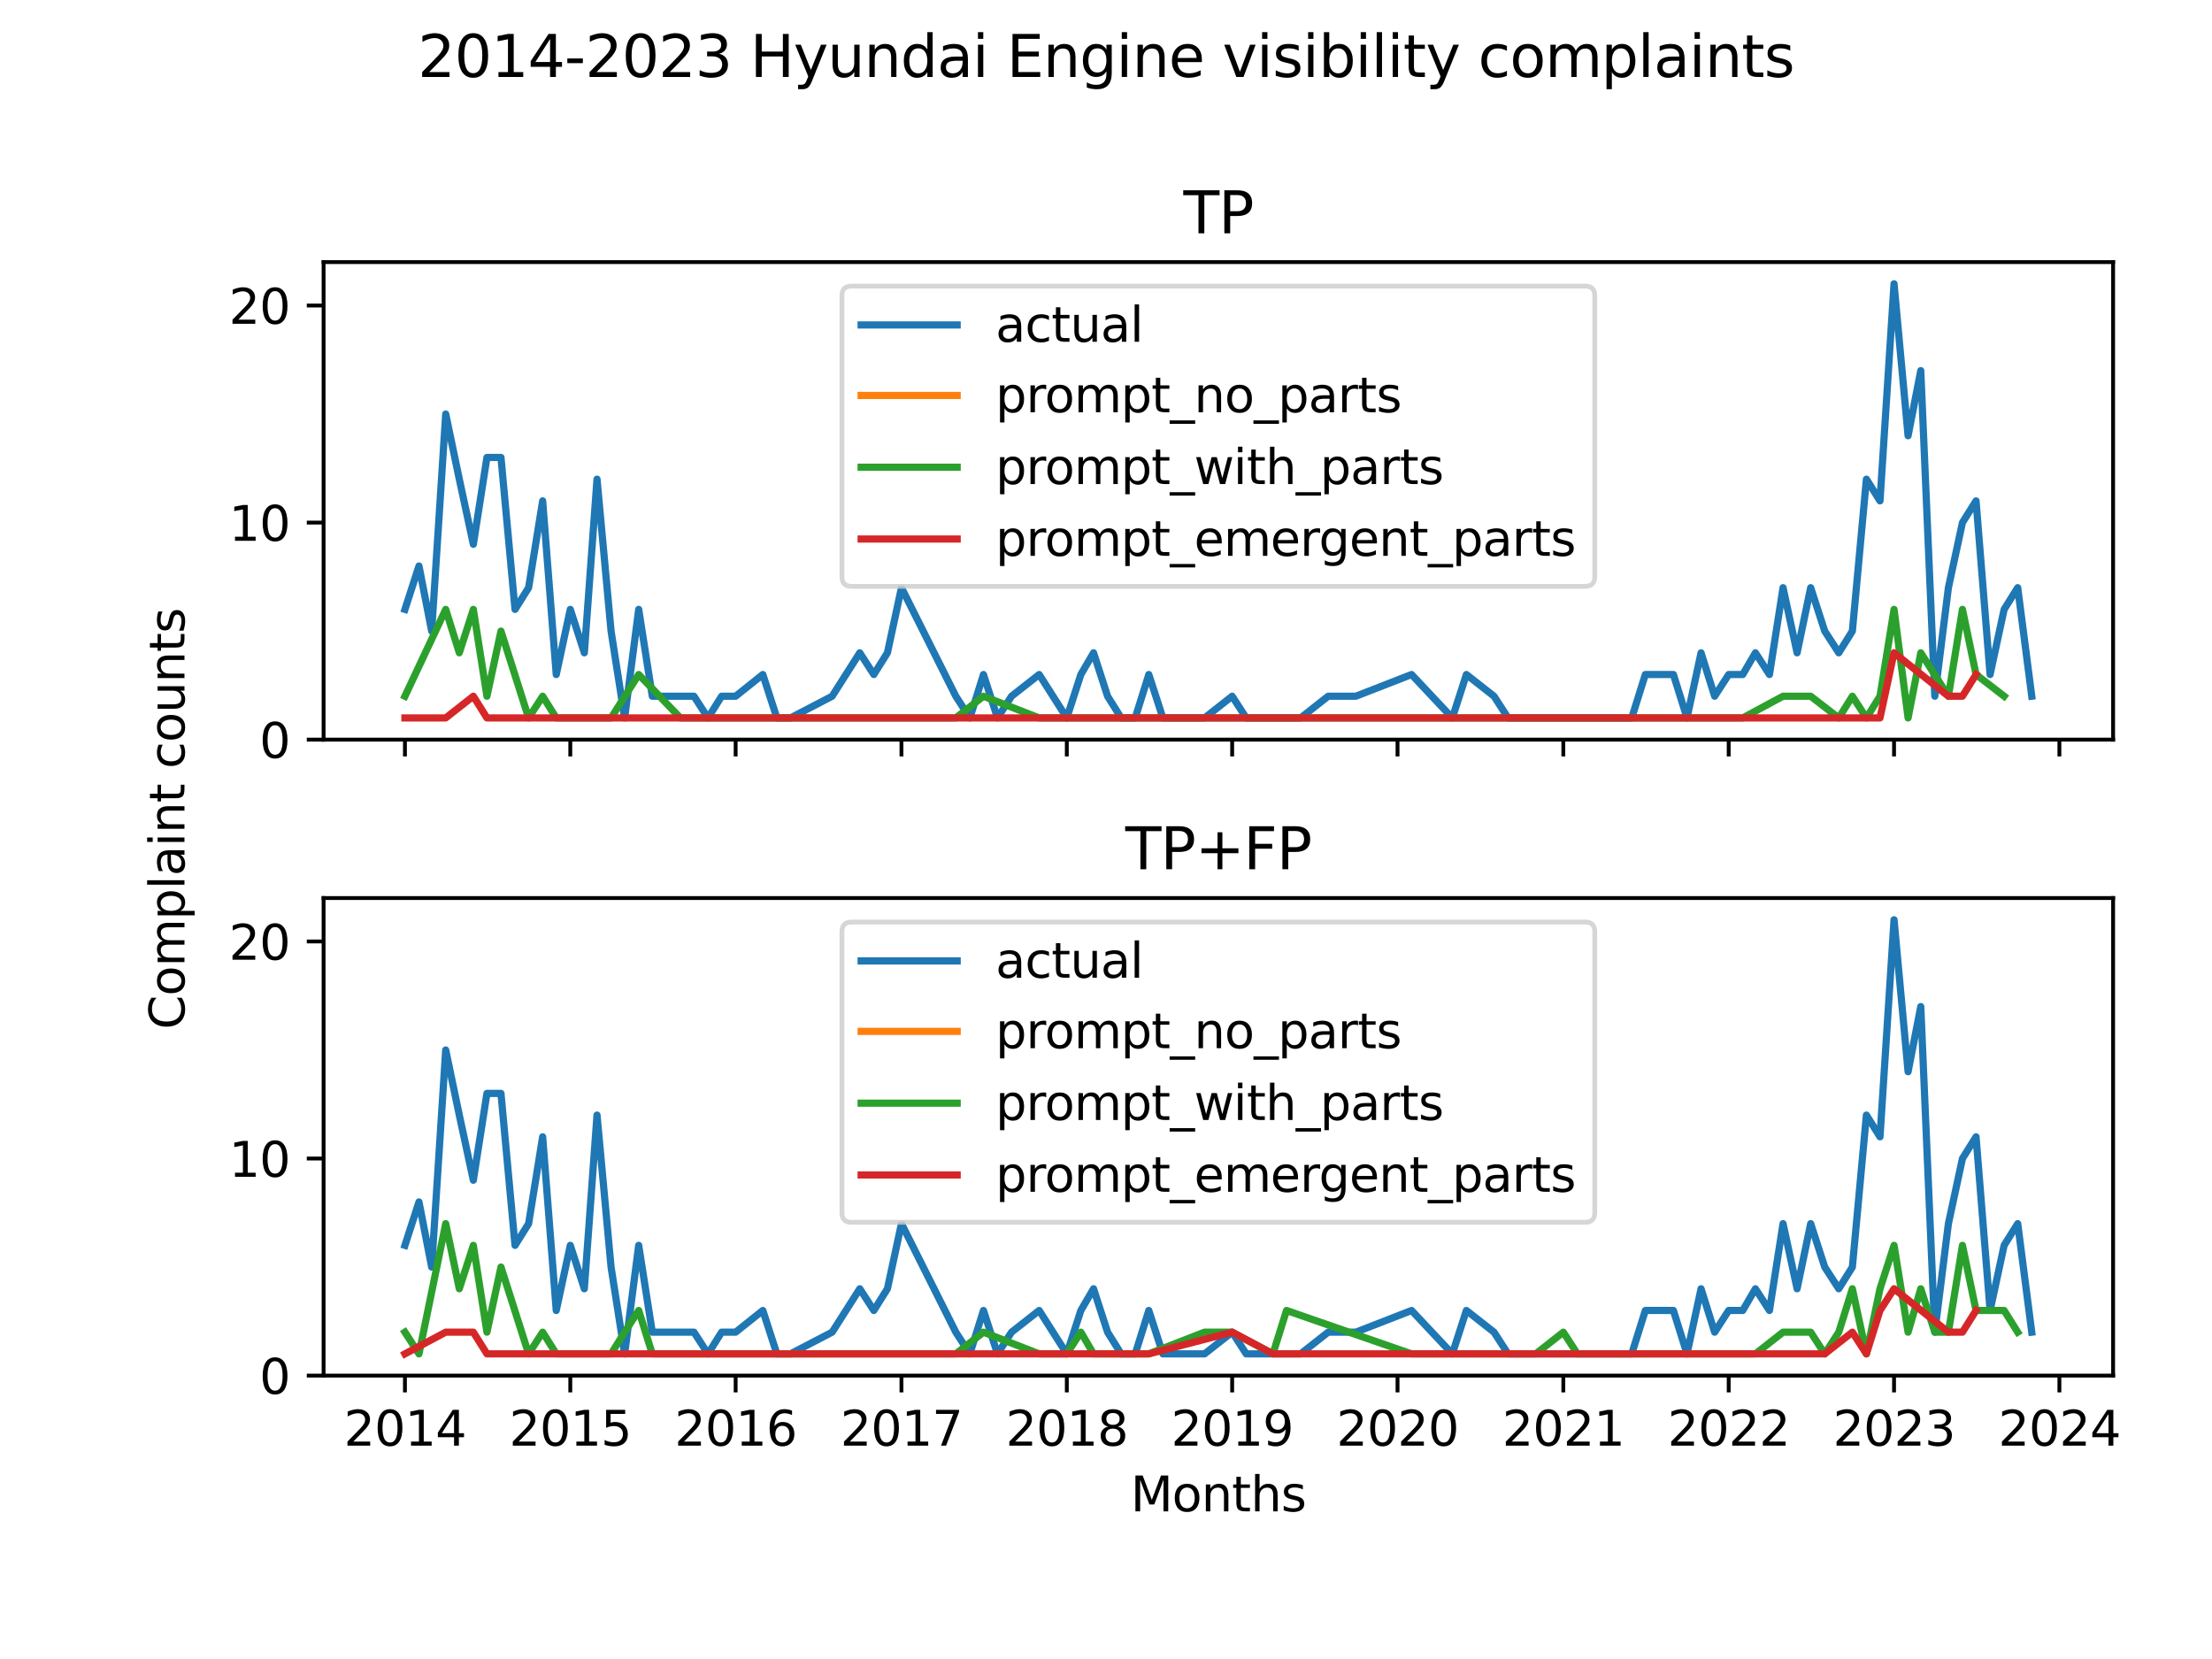 <?xml version="1.0" encoding="utf-8" standalone="no"?>
<!DOCTYPE svg PUBLIC "-//W3C//DTD SVG 1.1//EN"
  "http://www.w3.org/Graphics/SVG/1.1/DTD/svg11.dtd">
<svg xmlns:xlink="http://www.w3.org/1999/xlink" width="460.8pt" height="345.6pt" viewBox="0 0 460.8 345.6" xmlns="http://www.w3.org/2000/svg" version="1.1">
 <defs>
  <style type="text/css">*{stroke-linejoin: round; stroke-linecap: butt}</style>
 </defs>
 <g id="figure_1">
  <g id="patch_1">
   <path d="M 0 345.6 
L 460.8 345.6 
L 460.8 0 
L 0 0 
z
" style="fill: #ffffff"/>
  </g>
  <g id="axes_1">
   <g id="patch_2">
    <path d="M 67.41 154.08 
L 440.198 154.08 
L 440.198 54.6 
L 67.41 54.6 
z
" style="fill: #ffffff"/>
   </g>
   <g id="matplotlib.axis_1">
    <g id="xtick_1">
     <g id="line2d_1">
      <defs>
       <path id="m0866eee6f9" d="M 0 0 
L 0 3.5 
" style="stroke: #000000; stroke-width: 0.8"/>
      </defs>
      <g>
       <use xlink:href="#m0866eee6f9" x="84.355" y="154.08" style="stroke: #000000; stroke-width: 0.8"/>
      </g>
     </g>
    </g>
    <g id="xtick_2">
     <g id="line2d_2">
      <g>
       <use xlink:href="#m0866eee6f9" x="118.802" y="154.08" style="stroke: #000000; stroke-width: 0.8"/>
      </g>
     </g>
    </g>
    <g id="xtick_3">
     <g id="line2d_3">
      <g>
       <use xlink:href="#m0866eee6f9" x="153.248" y="154.08" style="stroke: #000000; stroke-width: 0.8"/>
      </g>
     </g>
    </g>
    <g id="xtick_4">
     <g id="line2d_4">
      <g>
       <use xlink:href="#m0866eee6f9" x="187.789" y="154.08" style="stroke: #000000; stroke-width: 0.8"/>
      </g>
     </g>
    </g>
    <g id="xtick_5">
     <g id="line2d_5">
      <g>
       <use xlink:href="#m0866eee6f9" x="222.236" y="154.08" style="stroke: #000000; stroke-width: 0.8"/>
      </g>
     </g>
    </g>
    <g id="xtick_6">
     <g id="line2d_6">
      <g>
       <use xlink:href="#m0866eee6f9" x="256.682" y="154.08" style="stroke: #000000; stroke-width: 0.8"/>
      </g>
     </g>
    </g>
    <g id="xtick_7">
     <g id="line2d_7">
      <g>
       <use xlink:href="#m0866eee6f9" x="291.129" y="154.08" style="stroke: #000000; stroke-width: 0.8"/>
      </g>
     </g>
    </g>
    <g id="xtick_8">
     <g id="line2d_8">
      <g>
       <use xlink:href="#m0866eee6f9" x="325.67" y="154.08" style="stroke: #000000; stroke-width: 0.8"/>
      </g>
     </g>
    </g>
    <g id="xtick_9">
     <g id="line2d_9">
      <g>
       <use xlink:href="#m0866eee6f9" x="360.117" y="154.08" style="stroke: #000000; stroke-width: 0.8"/>
      </g>
     </g>
    </g>
    <g id="xtick_10">
     <g id="line2d_10">
      <g>
       <use xlink:href="#m0866eee6f9" x="394.563" y="154.08" style="stroke: #000000; stroke-width: 0.8"/>
      </g>
     </g>
    </g>
    <g id="xtick_11">
     <g id="line2d_11">
      <g>
       <use xlink:href="#m0866eee6f9" x="429.01" y="154.08" style="stroke: #000000; stroke-width: 0.8"/>
      </g>
     </g>
    </g>
   </g>
   <g id="matplotlib.axis_2">
    <g id="ytick_1">
     <g id="line2d_12">
      <defs>
       <path id="me139712f00" d="M 0 0 
L -3.5 0 
" style="stroke: #000000; stroke-width: 0.8"/>
      </defs>
      <g>
       <use xlink:href="#me139712f00" x="67.41" y="154.08" style="stroke: #000000; stroke-width: 0.8"/>
      </g>
     </g>
     <g id="text_1">
      <!-- 0 -->
      <g transform="translate(54.047 157.879) scale(0.1 -0.1)">
       <defs>
        <path id="DejaVuSans-30" d="M 2034 4250 
Q 1547 4250 1301 3770 
Q 1056 3291 1056 2328 
Q 1056 1369 1301 889 
Q 1547 409 2034 409 
Q 2525 409 2770 889 
Q 3016 1369 3016 2328 
Q 3016 3291 2770 3770 
Q 2525 4250 2034 4250 
z
M 2034 4750 
Q 2819 4750 3233 4129 
Q 3647 3509 3647 2328 
Q 3647 1150 3233 529 
Q 2819 -91 2034 -91 
Q 1250 -91 836 529 
Q 422 1150 422 2328 
Q 422 3509 836 4129 
Q 1250 4750 2034 4750 
z
" transform="scale(0.016)"/>
       </defs>
       <use xlink:href="#DejaVuSans-30"/>
      </g>
     </g>
    </g>
    <g id="ytick_2">
     <g id="line2d_13">
      <g>
       <use xlink:href="#me139712f00" x="67.41" y="108.862" style="stroke: #000000; stroke-width: 0.8"/>
      </g>
     </g>
     <g id="text_2">
      <!-- 10 -->
      <g transform="translate(47.685 112.661) scale(0.1 -0.1)">
       <defs>
        <path id="DejaVuSans-31" d="M 794 531 
L 1825 531 
L 1825 4091 
L 703 3866 
L 703 4441 
L 1819 4666 
L 2450 4666 
L 2450 531 
L 3481 531 
L 3481 0 
L 794 0 
L 794 531 
z
" transform="scale(0.016)"/>
       </defs>
       <use xlink:href="#DejaVuSans-31"/>
       <use xlink:href="#DejaVuSans-30" x="63.623"/>
      </g>
     </g>
    </g>
    <g id="ytick_3">
     <g id="line2d_14">
      <g>
       <use xlink:href="#me139712f00" x="67.41" y="63.644" style="stroke: #000000; stroke-width: 0.8"/>
      </g>
     </g>
     <g id="text_3">
      <!-- 20 -->
      <g transform="translate(47.685 67.443) scale(0.1 -0.1)">
       <defs>
        <path id="DejaVuSans-32" d="M 1228 531 
L 3431 531 
L 3431 0 
L 469 0 
L 469 531 
Q 828 903 1448 1529 
Q 2069 2156 2228 2338 
Q 2531 2678 2651 2914 
Q 2772 3150 2772 3378 
Q 2772 3750 2511 3984 
Q 2250 4219 1831 4219 
Q 1534 4219 1204 4116 
Q 875 4013 500 3803 
L 500 4441 
Q 881 4594 1212 4672 
Q 1544 4750 1819 4750 
Q 2544 4750 2975 4387 
Q 3406 4025 3406 3419 
Q 3406 3131 3298 2873 
Q 3191 2616 2906 2266 
Q 2828 2175 2409 1742 
Q 1991 1309 1228 531 
z
" transform="scale(0.016)"/>
       </defs>
       <use xlink:href="#DejaVuSans-32"/>
       <use xlink:href="#DejaVuSans-30" x="63.623"/>
      </g>
     </g>
    </g>
   </g>
   <g id="line2d_15">
    <path d="M 84.355 126.949 
L 87.281 117.905 
L 89.923 131.471 
L 92.849 86.253 
L 95.68 99.818 
L 98.605 113.384 
L 101.437 95.296 
L 104.362 95.296 
L 107.288 126.949 
L 110.119 122.427 
L 113.045 104.34 
L 115.876 140.515 
L 118.802 126.949 
L 121.727 135.993 
L 124.37 99.818 
L 127.295 131.471 
L 130.126 149.558 
L 133.052 126.949 
L 135.883 145.036 
L 138.809 145.036 
L 141.734 145.036 
L 144.566 145.036 
L 147.491 149.558 
L 150.323 145.036 
L 153.248 145.036 
L 158.911 140.515 
L 161.836 149.558 
L 164.667 149.558 
L 173.35 145.036 
L 179.107 135.993 
L 182.032 140.515 
L 184.864 135.993 
L 187.789 122.427 
L 199.114 145.036 
L 202.04 149.558 
L 204.871 140.515 
L 207.796 149.558 
L 210.722 145.036 
L 216.479 140.515 
L 222.236 149.558 
L 225.161 140.515 
L 227.804 135.993 
L 230.729 145.036 
L 233.561 149.558 
L 236.486 149.558 
L 239.317 140.515 
L 242.243 149.558 
L 248 149.558 
L 250.926 149.558 
L 256.682 145.036 
L 259.608 149.558 
L 262.25 149.558 
L 265.176 149.558 
L 268.007 149.558 
L 270.933 149.558 
L 276.69 145.036 
L 282.447 145.036 
L 294.055 140.515 
L 302.548 149.558 
L 305.474 140.515 
L 311.231 145.036 
L 314.156 149.558 
L 316.988 149.558 
L 322.744 149.558 
L 339.92 149.558 
L 342.752 140.515 
L 345.677 140.515 
L 348.603 140.515 
L 351.434 149.558 
L 354.36 135.993 
L 357.191 145.036 
L 360.117 140.515 
L 363.042 140.515 
L 365.685 135.993 
L 368.61 140.515 
L 371.441 122.427 
L 374.367 135.993 
L 377.198 122.427 
L 380.124 131.471 
L 383.05 135.993 
L 385.881 131.471 
L 388.806 99.818 
L 391.638 104.34 
L 394.563 59.122 
L 397.489 90.775 
L 400.131 77.209 
L 403.057 145.036 
L 405.888 122.427 
L 408.814 108.862 
L 411.645 104.34 
L 414.571 140.515 
L 417.496 126.949 
L 420.327 122.427 
L 423.253 145.036 
" clip-path="url(#pf83911bd07)" style="fill: none; stroke: #1f77b4; stroke-width: 1.5; stroke-linecap: square"/>
   </g>
   <g id="line2d_16">
    <path d="M 408.814 149.558 
" clip-path="url(#pf83911bd07)" style="fill: none; stroke: #ff7f0e; stroke-width: 1.5; stroke-linecap: square"/>
   </g>
   <g id="line2d_17">
    <path d="M 84.355 145.036 
L 92.849 126.949 
L 95.68 135.993 
L 98.605 126.949 
L 101.437 145.036 
L 104.362 131.471 
L 110.119 149.558 
L 113.045 145.036 
L 115.876 149.558 
L 127.295 149.558 
L 133.052 140.515 
L 141.734 149.558 
L 158.911 149.558 
L 179.107 149.558 
L 184.864 149.558 
L 199.114 149.558 
L 204.871 145.036 
L 216.479 149.558 
L 225.161 149.558 
L 227.804 149.558 
L 239.317 149.558 
L 256.682 149.558 
L 268.007 149.558 
L 294.055 149.558 
L 314.156 149.558 
L 316.988 149.558 
L 348.603 149.558 
L 357.191 149.558 
L 363.042 149.558 
L 371.441 145.036 
L 377.198 145.036 
L 383.05 149.558 
L 385.881 145.036 
L 388.806 149.558 
L 391.638 145.036 
L 394.563 126.949 
L 397.489 149.558 
L 400.131 135.993 
L 405.888 145.036 
L 408.814 126.949 
L 411.645 140.515 
L 417.496 145.036 
" clip-path="url(#pf83911bd07)" style="fill: none; stroke: #2ca02c; stroke-width: 1.5; stroke-linecap: square"/>
   </g>
   <g id="line2d_18">
    <path d="M 84.355 149.558 
L 92.849 149.558 
L 98.605 145.036 
L 101.437 149.558 
L 113.045 149.558 
L 179.107 149.558 
L 184.864 149.558 
L 199.114 149.558 
L 256.682 149.558 
L 294.055 149.558 
L 314.156 149.558 
L 371.441 149.558 
L 377.198 149.558 
L 388.806 149.558 
L 391.638 149.558 
L 394.563 135.993 
L 405.888 145.036 
L 408.814 145.036 
L 411.645 140.515 
" clip-path="url(#pf83911bd07)" style="fill: none; stroke: #d62728; stroke-width: 1.5; stroke-linecap: square"/>
   </g>
   <g id="patch_3">
    <path d="M 67.41 154.08 
L 67.41 54.6 
" style="fill: none; stroke: #000000; stroke-width: 0.8; stroke-linejoin: miter; stroke-linecap: square"/>
   </g>
   <g id="patch_4">
    <path d="M 440.198 154.08 
L 440.198 54.6 
" style="fill: none; stroke: #000000; stroke-width: 0.8; stroke-linejoin: miter; stroke-linecap: square"/>
   </g>
   <g id="patch_5">
    <path d="M 67.41 154.08 
L 440.198 154.08 
" style="fill: none; stroke: #000000; stroke-width: 0.8; stroke-linejoin: miter; stroke-linecap: square"/>
   </g>
   <g id="patch_6">
    <path d="M 67.41 54.6 
L 440.198 54.6 
" style="fill: none; stroke: #000000; stroke-width: 0.8; stroke-linejoin: miter; stroke-linecap: square"/>
   </g>
   <g id="text_4">
    <!-- TP -->
    <g transform="translate(246.521 48.6) scale(0.12 -0.12)">
     <defs>
      <path id="DejaVuSans-54" d="M -19 4666 
L 3928 4666 
L 3928 4134 
L 2272 4134 
L 2272 0 
L 1638 0 
L 1638 4134 
L -19 4134 
L -19 4666 
z
" transform="scale(0.016)"/>
      <path id="DejaVuSans-50" d="M 1259 4147 
L 1259 2394 
L 2053 2394 
Q 2494 2394 2734 2622 
Q 2975 2850 2975 3272 
Q 2975 3691 2734 3919 
Q 2494 4147 2053 4147 
L 1259 4147 
z
M 628 4666 
L 2053 4666 
Q 2838 4666 3239 4311 
Q 3641 3956 3641 3272 
Q 3641 2581 3239 2228 
Q 2838 1875 2053 1875 
L 1259 1875 
L 1259 0 
L 628 0 
L 628 4666 
z
" transform="scale(0.016)"/>
     </defs>
     <use xlink:href="#DejaVuSans-54"/>
     <use xlink:href="#DejaVuSans-50" x="61.084"/>
    </g>
   </g>
   <g id="legend_1">
    <g id="patch_7">
     <path d="M 177.393 122.147 
L 330.215 122.147 
Q 332.215 122.147 332.215 120.147 
L 332.215 61.6 
Q 332.215 59.6 330.215 59.6 
L 177.393 59.6 
Q 175.393 59.6 175.393 61.6 
L 175.393 120.147 
Q 175.393 122.147 177.393 122.147 
z
" style="fill: #ffffff; opacity: 0.8; stroke: #cccccc; stroke-linejoin: miter"/>
    </g>
    <g id="line2d_19">
     <path d="M 179.393 67.698 
L 189.393 67.698 
L 199.393 67.698 
" style="fill: none; stroke: #1f77b4; stroke-width: 1.5; stroke-linecap: square"/>
    </g>
    <g id="text_5">
     <!-- actual -->
     <g transform="translate(207.393 71.198) scale(0.1 -0.1)">
      <defs>
       <path id="DejaVuSans-61" d="M 2194 1759 
Q 1497 1759 1228 1600 
Q 959 1441 959 1056 
Q 959 750 1161 570 
Q 1363 391 1709 391 
Q 2188 391 2477 730 
Q 2766 1069 2766 1631 
L 2766 1759 
L 2194 1759 
z
M 3341 1997 
L 3341 0 
L 2766 0 
L 2766 531 
Q 2569 213 2275 61 
Q 1981 -91 1556 -91 
Q 1019 -91 701 211 
Q 384 513 384 1019 
Q 384 1609 779 1909 
Q 1175 2209 1959 2209 
L 2766 2209 
L 2766 2266 
Q 2766 2663 2505 2880 
Q 2244 3097 1772 3097 
Q 1472 3097 1187 3025 
Q 903 2953 641 2809 
L 641 3341 
Q 956 3463 1253 3523 
Q 1550 3584 1831 3584 
Q 2591 3584 2966 3190 
Q 3341 2797 3341 1997 
z
" transform="scale(0.016)"/>
       <path id="DejaVuSans-63" d="M 3122 3366 
L 3122 2828 
Q 2878 2963 2633 3030 
Q 2388 3097 2138 3097 
Q 1578 3097 1268 2742 
Q 959 2388 959 1747 
Q 959 1106 1268 751 
Q 1578 397 2138 397 
Q 2388 397 2633 464 
Q 2878 531 3122 666 
L 3122 134 
Q 2881 22 2623 -34 
Q 2366 -91 2075 -91 
Q 1284 -91 818 406 
Q 353 903 353 1747 
Q 353 2603 823 3093 
Q 1294 3584 2113 3584 
Q 2378 3584 2631 3529 
Q 2884 3475 3122 3366 
z
" transform="scale(0.016)"/>
       <path id="DejaVuSans-74" d="M 1172 4494 
L 1172 3500 
L 2356 3500 
L 2356 3053 
L 1172 3053 
L 1172 1153 
Q 1172 725 1289 603 
Q 1406 481 1766 481 
L 2356 481 
L 2356 0 
L 1766 0 
Q 1100 0 847 248 
Q 594 497 594 1153 
L 594 3053 
L 172 3053 
L 172 3500 
L 594 3500 
L 594 4494 
L 1172 4494 
z
" transform="scale(0.016)"/>
       <path id="DejaVuSans-75" d="M 544 1381 
L 544 3500 
L 1119 3500 
L 1119 1403 
Q 1119 906 1312 657 
Q 1506 409 1894 409 
Q 2359 409 2629 706 
Q 2900 1003 2900 1516 
L 2900 3500 
L 3475 3500 
L 3475 0 
L 2900 0 
L 2900 538 
Q 2691 219 2414 64 
Q 2138 -91 1772 -91 
Q 1169 -91 856 284 
Q 544 659 544 1381 
z
M 1991 3584 
L 1991 3584 
z
" transform="scale(0.016)"/>
       <path id="DejaVuSans-6c" d="M 603 4863 
L 1178 4863 
L 1178 0 
L 603 0 
L 603 4863 
z
" transform="scale(0.016)"/>
      </defs>
      <use xlink:href="#DejaVuSans-61"/>
      <use xlink:href="#DejaVuSans-63" x="61.279"/>
      <use xlink:href="#DejaVuSans-74" x="116.26"/>
      <use xlink:href="#DejaVuSans-75" x="155.469"/>
      <use xlink:href="#DejaVuSans-61" x="218.848"/>
      <use xlink:href="#DejaVuSans-6c" x="280.127"/>
     </g>
    </g>
    <g id="line2d_20">
     <path d="M 179.393 82.377 
L 189.393 82.377 
L 199.393 82.377 
" style="fill: none; stroke: #ff7f0e; stroke-width: 1.5; stroke-linecap: square"/>
    </g>
    <g id="text_6">
     <!-- prompt_no_parts -->
     <g transform="translate(207.393 85.877) scale(0.1 -0.1)">
      <defs>
       <path id="DejaVuSans-70" d="M 1159 525 
L 1159 -1331 
L 581 -1331 
L 581 3500 
L 1159 3500 
L 1159 2969 
Q 1341 3281 1617 3432 
Q 1894 3584 2278 3584 
Q 2916 3584 3314 3078 
Q 3713 2572 3713 1747 
Q 3713 922 3314 415 
Q 2916 -91 2278 -91 
Q 1894 -91 1617 61 
Q 1341 213 1159 525 
z
M 3116 1747 
Q 3116 2381 2855 2742 
Q 2594 3103 2138 3103 
Q 1681 3103 1420 2742 
Q 1159 2381 1159 1747 
Q 1159 1113 1420 752 
Q 1681 391 2138 391 
Q 2594 391 2855 752 
Q 3116 1113 3116 1747 
z
" transform="scale(0.016)"/>
       <path id="DejaVuSans-72" d="M 2631 2963 
Q 2534 3019 2420 3045 
Q 2306 3072 2169 3072 
Q 1681 3072 1420 2755 
Q 1159 2438 1159 1844 
L 1159 0 
L 581 0 
L 581 3500 
L 1159 3500 
L 1159 2956 
Q 1341 3275 1631 3429 
Q 1922 3584 2338 3584 
Q 2397 3584 2469 3576 
Q 2541 3569 2628 3553 
L 2631 2963 
z
" transform="scale(0.016)"/>
       <path id="DejaVuSans-6f" d="M 1959 3097 
Q 1497 3097 1228 2736 
Q 959 2375 959 1747 
Q 959 1119 1226 758 
Q 1494 397 1959 397 
Q 2419 397 2687 759 
Q 2956 1122 2956 1747 
Q 2956 2369 2687 2733 
Q 2419 3097 1959 3097 
z
M 1959 3584 
Q 2709 3584 3137 3096 
Q 3566 2609 3566 1747 
Q 3566 888 3137 398 
Q 2709 -91 1959 -91 
Q 1206 -91 779 398 
Q 353 888 353 1747 
Q 353 2609 779 3096 
Q 1206 3584 1959 3584 
z
" transform="scale(0.016)"/>
       <path id="DejaVuSans-6d" d="M 3328 2828 
Q 3544 3216 3844 3400 
Q 4144 3584 4550 3584 
Q 5097 3584 5394 3201 
Q 5691 2819 5691 2113 
L 5691 0 
L 5113 0 
L 5113 2094 
Q 5113 2597 4934 2840 
Q 4756 3084 4391 3084 
Q 3944 3084 3684 2787 
Q 3425 2491 3425 1978 
L 3425 0 
L 2847 0 
L 2847 2094 
Q 2847 2600 2669 2842 
Q 2491 3084 2119 3084 
Q 1678 3084 1418 2786 
Q 1159 2488 1159 1978 
L 1159 0 
L 581 0 
L 581 3500 
L 1159 3500 
L 1159 2956 
Q 1356 3278 1631 3431 
Q 1906 3584 2284 3584 
Q 2666 3584 2933 3390 
Q 3200 3197 3328 2828 
z
" transform="scale(0.016)"/>
       <path id="DejaVuSans-5f" d="M 3263 -1063 
L 3263 -1509 
L -63 -1509 
L -63 -1063 
L 3263 -1063 
z
" transform="scale(0.016)"/>
       <path id="DejaVuSans-6e" d="M 3513 2113 
L 3513 0 
L 2938 0 
L 2938 2094 
Q 2938 2591 2744 2837 
Q 2550 3084 2163 3084 
Q 1697 3084 1428 2787 
Q 1159 2491 1159 1978 
L 1159 0 
L 581 0 
L 581 3500 
L 1159 3500 
L 1159 2956 
Q 1366 3272 1645 3428 
Q 1925 3584 2291 3584 
Q 2894 3584 3203 3211 
Q 3513 2838 3513 2113 
z
" transform="scale(0.016)"/>
       <path id="DejaVuSans-73" d="M 2834 3397 
L 2834 2853 
Q 2591 2978 2328 3040 
Q 2066 3103 1784 3103 
Q 1356 3103 1142 2972 
Q 928 2841 928 2578 
Q 928 2378 1081 2264 
Q 1234 2150 1697 2047 
L 1894 2003 
Q 2506 1872 2764 1633 
Q 3022 1394 3022 966 
Q 3022 478 2636 193 
Q 2250 -91 1575 -91 
Q 1294 -91 989 -36 
Q 684 19 347 128 
L 347 722 
Q 666 556 975 473 
Q 1284 391 1588 391 
Q 1994 391 2212 530 
Q 2431 669 2431 922 
Q 2431 1156 2273 1281 
Q 2116 1406 1581 1522 
L 1381 1569 
Q 847 1681 609 1914 
Q 372 2147 372 2553 
Q 372 3047 722 3315 
Q 1072 3584 1716 3584 
Q 2034 3584 2315 3537 
Q 2597 3491 2834 3397 
z
" transform="scale(0.016)"/>
      </defs>
      <use xlink:href="#DejaVuSans-70"/>
      <use xlink:href="#DejaVuSans-72" x="63.477"/>
      <use xlink:href="#DejaVuSans-6f" x="102.34"/>
      <use xlink:href="#DejaVuSans-6d" x="163.521"/>
      <use xlink:href="#DejaVuSans-70" x="260.934"/>
      <use xlink:href="#DejaVuSans-74" x="324.41"/>
      <use xlink:href="#DejaVuSans-5f" x="363.619"/>
      <use xlink:href="#DejaVuSans-6e" x="413.619"/>
      <use xlink:href="#DejaVuSans-6f" x="476.998"/>
      <use xlink:href="#DejaVuSans-5f" x="538.18"/>
      <use xlink:href="#DejaVuSans-70" x="588.18"/>
      <use xlink:href="#DejaVuSans-61" x="651.656"/>
      <use xlink:href="#DejaVuSans-72" x="712.936"/>
      <use xlink:href="#DejaVuSans-74" x="754.049"/>
      <use xlink:href="#DejaVuSans-73" x="793.258"/>
     </g>
    </g>
    <g id="line2d_21">
     <path d="M 179.393 97.333 
L 189.393 97.333 
L 199.393 97.333 
" style="fill: none; stroke: #2ca02c; stroke-width: 1.5; stroke-linecap: square"/>
    </g>
    <g id="text_7">
     <!-- prompt_with_parts -->
     <g transform="translate(207.393 100.833) scale(0.1 -0.1)">
      <defs>
       <path id="DejaVuSans-77" d="M 269 3500 
L 844 3500 
L 1563 769 
L 2278 3500 
L 2956 3500 
L 3675 769 
L 4391 3500 
L 4966 3500 
L 4050 0 
L 3372 0 
L 2619 2869 
L 1863 0 
L 1184 0 
L 269 3500 
z
" transform="scale(0.016)"/>
       <path id="DejaVuSans-69" d="M 603 3500 
L 1178 3500 
L 1178 0 
L 603 0 
L 603 3500 
z
M 603 4863 
L 1178 4863 
L 1178 4134 
L 603 4134 
L 603 4863 
z
" transform="scale(0.016)"/>
       <path id="DejaVuSans-68" d="M 3513 2113 
L 3513 0 
L 2938 0 
L 2938 2094 
Q 2938 2591 2744 2837 
Q 2550 3084 2163 3084 
Q 1697 3084 1428 2787 
Q 1159 2491 1159 1978 
L 1159 0 
L 581 0 
L 581 4863 
L 1159 4863 
L 1159 2956 
Q 1366 3272 1645 3428 
Q 1925 3584 2291 3584 
Q 2894 3584 3203 3211 
Q 3513 2838 3513 2113 
z
" transform="scale(0.016)"/>
      </defs>
      <use xlink:href="#DejaVuSans-70"/>
      <use xlink:href="#DejaVuSans-72" x="63.477"/>
      <use xlink:href="#DejaVuSans-6f" x="102.34"/>
      <use xlink:href="#DejaVuSans-6d" x="163.521"/>
      <use xlink:href="#DejaVuSans-70" x="260.934"/>
      <use xlink:href="#DejaVuSans-74" x="324.41"/>
      <use xlink:href="#DejaVuSans-5f" x="363.619"/>
      <use xlink:href="#DejaVuSans-77" x="413.619"/>
      <use xlink:href="#DejaVuSans-69" x="495.406"/>
      <use xlink:href="#DejaVuSans-74" x="523.189"/>
      <use xlink:href="#DejaVuSans-68" x="562.398"/>
      <use xlink:href="#DejaVuSans-5f" x="625.777"/>
      <use xlink:href="#DejaVuSans-70" x="675.777"/>
      <use xlink:href="#DejaVuSans-61" x="739.254"/>
      <use xlink:href="#DejaVuSans-72" x="800.533"/>
      <use xlink:href="#DejaVuSans-74" x="841.646"/>
      <use xlink:href="#DejaVuSans-73" x="880.855"/>
     </g>
    </g>
    <g id="line2d_22">
     <path d="M 179.393 112.289 
L 189.393 112.289 
L 199.393 112.289 
" style="fill: none; stroke: #d62728; stroke-width: 1.5; stroke-linecap: square"/>
    </g>
    <g id="text_8">
     <!-- prompt_emergent_parts -->
     <g transform="translate(207.393 115.789) scale(0.1 -0.1)">
      <defs>
       <path id="DejaVuSans-65" d="M 3597 1894 
L 3597 1613 
L 953 1613 
Q 991 1019 1311 708 
Q 1631 397 2203 397 
Q 2534 397 2845 478 
Q 3156 559 3463 722 
L 3463 178 
Q 3153 47 2828 -22 
Q 2503 -91 2169 -91 
Q 1331 -91 842 396 
Q 353 884 353 1716 
Q 353 2575 817 3079 
Q 1281 3584 2069 3584 
Q 2775 3584 3186 3129 
Q 3597 2675 3597 1894 
z
M 3022 2063 
Q 3016 2534 2758 2815 
Q 2500 3097 2075 3097 
Q 1594 3097 1305 2825 
Q 1016 2553 972 2059 
L 3022 2063 
z
" transform="scale(0.016)"/>
       <path id="DejaVuSans-67" d="M 2906 1791 
Q 2906 2416 2648 2759 
Q 2391 3103 1925 3103 
Q 1463 3103 1205 2759 
Q 947 2416 947 1791 
Q 947 1169 1205 825 
Q 1463 481 1925 481 
Q 2391 481 2648 825 
Q 2906 1169 2906 1791 
z
M 3481 434 
Q 3481 -459 3084 -895 
Q 2688 -1331 1869 -1331 
Q 1566 -1331 1297 -1286 
Q 1028 -1241 775 -1147 
L 775 -588 
Q 1028 -725 1275 -790 
Q 1522 -856 1778 -856 
Q 2344 -856 2625 -561 
Q 2906 -266 2906 331 
L 2906 616 
Q 2728 306 2450 153 
Q 2172 0 1784 0 
Q 1141 0 747 490 
Q 353 981 353 1791 
Q 353 2603 747 3093 
Q 1141 3584 1784 3584 
Q 2172 3584 2450 3431 
Q 2728 3278 2906 2969 
L 2906 3500 
L 3481 3500 
L 3481 434 
z
" transform="scale(0.016)"/>
      </defs>
      <use xlink:href="#DejaVuSans-70"/>
      <use xlink:href="#DejaVuSans-72" x="63.477"/>
      <use xlink:href="#DejaVuSans-6f" x="102.34"/>
      <use xlink:href="#DejaVuSans-6d" x="163.521"/>
      <use xlink:href="#DejaVuSans-70" x="260.934"/>
      <use xlink:href="#DejaVuSans-74" x="324.41"/>
      <use xlink:href="#DejaVuSans-5f" x="363.619"/>
      <use xlink:href="#DejaVuSans-65" x="413.619"/>
      <use xlink:href="#DejaVuSans-6d" x="475.143"/>
      <use xlink:href="#DejaVuSans-65" x="572.555"/>
      <use xlink:href="#DejaVuSans-72" x="634.078"/>
      <use xlink:href="#DejaVuSans-67" x="673.441"/>
      <use xlink:href="#DejaVuSans-65" x="736.918"/>
      <use xlink:href="#DejaVuSans-6e" x="798.441"/>
      <use xlink:href="#DejaVuSans-74" x="861.82"/>
      <use xlink:href="#DejaVuSans-5f" x="901.029"/>
      <use xlink:href="#DejaVuSans-70" x="951.029"/>
      <use xlink:href="#DejaVuSans-61" x="1014.506"/>
      <use xlink:href="#DejaVuSans-72" x="1075.785"/>
      <use xlink:href="#DejaVuSans-74" x="1116.898"/>
      <use xlink:href="#DejaVuSans-73" x="1156.107"/>
     </g>
    </g>
   </g>
  </g>
  <g id="axes_2">
   <g id="patch_8">
    <path d="M 67.41 286.56 
L 440.198 286.56 
L 440.198 187.08 
L 67.41 187.08 
z
" style="fill: #ffffff"/>
   </g>
   <g id="matplotlib.axis_3">
    <g id="xtick_12">
     <g id="line2d_23">
      <g>
       <use xlink:href="#m0866eee6f9" x="84.355" y="286.56" style="stroke: #000000; stroke-width: 0.8"/>
      </g>
     </g>
     <g id="text_9">
      <!-- 2014 -->
      <g transform="translate(71.63 301.158) scale(0.1 -0.1)">
       <defs>
        <path id="DejaVuSans-34" d="M 2419 4116 
L 825 1625 
L 2419 1625 
L 2419 4116 
z
M 2253 4666 
L 3047 4666 
L 3047 1625 
L 3713 1625 
L 3713 1100 
L 3047 1100 
L 3047 0 
L 2419 0 
L 2419 1100 
L 313 1100 
L 313 1709 
L 2253 4666 
z
" transform="scale(0.016)"/>
       </defs>
       <use xlink:href="#DejaVuSans-32"/>
       <use xlink:href="#DejaVuSans-30" x="63.623"/>
       <use xlink:href="#DejaVuSans-31" x="127.246"/>
       <use xlink:href="#DejaVuSans-34" x="190.869"/>
      </g>
     </g>
    </g>
    <g id="xtick_13">
     <g id="line2d_24">
      <g>
       <use xlink:href="#m0866eee6f9" x="118.802" y="286.56" style="stroke: #000000; stroke-width: 0.8"/>
      </g>
     </g>
     <g id="text_10">
      <!-- 2015 -->
      <g transform="translate(106.077 301.158) scale(0.1 -0.1)">
       <defs>
        <path id="DejaVuSans-35" d="M 691 4666 
L 3169 4666 
L 3169 4134 
L 1269 4134 
L 1269 2991 
Q 1406 3038 1543 3061 
Q 1681 3084 1819 3084 
Q 2600 3084 3056 2656 
Q 3513 2228 3513 1497 
Q 3513 744 3044 326 
Q 2575 -91 1722 -91 
Q 1428 -91 1123 -41 
Q 819 9 494 109 
L 494 744 
Q 775 591 1075 516 
Q 1375 441 1709 441 
Q 2250 441 2565 725 
Q 2881 1009 2881 1497 
Q 2881 1984 2565 2268 
Q 2250 2553 1709 2553 
Q 1456 2553 1204 2497 
Q 953 2441 691 2322 
L 691 4666 
z
" transform="scale(0.016)"/>
       </defs>
       <use xlink:href="#DejaVuSans-32"/>
       <use xlink:href="#DejaVuSans-30" x="63.623"/>
       <use xlink:href="#DejaVuSans-31" x="127.246"/>
       <use xlink:href="#DejaVuSans-35" x="190.869"/>
      </g>
     </g>
    </g>
    <g id="xtick_14">
     <g id="line2d_25">
      <g>
       <use xlink:href="#m0866eee6f9" x="153.248" y="286.56" style="stroke: #000000; stroke-width: 0.8"/>
      </g>
     </g>
     <g id="text_11">
      <!-- 2016 -->
      <g transform="translate(140.523 301.158) scale(0.1 -0.1)">
       <defs>
        <path id="DejaVuSans-36" d="M 2113 2584 
Q 1688 2584 1439 2293 
Q 1191 2003 1191 1497 
Q 1191 994 1439 701 
Q 1688 409 2113 409 
Q 2538 409 2786 701 
Q 3034 994 3034 1497 
Q 3034 2003 2786 2293 
Q 2538 2584 2113 2584 
z
M 3366 4563 
L 3366 3988 
Q 3128 4100 2886 4159 
Q 2644 4219 2406 4219 
Q 1781 4219 1451 3797 
Q 1122 3375 1075 2522 
Q 1259 2794 1537 2939 
Q 1816 3084 2150 3084 
Q 2853 3084 3261 2657 
Q 3669 2231 3669 1497 
Q 3669 778 3244 343 
Q 2819 -91 2113 -91 
Q 1303 -91 875 529 
Q 447 1150 447 2328 
Q 447 3434 972 4092 
Q 1497 4750 2381 4750 
Q 2619 4750 2861 4703 
Q 3103 4656 3366 4563 
z
" transform="scale(0.016)"/>
       </defs>
       <use xlink:href="#DejaVuSans-32"/>
       <use xlink:href="#DejaVuSans-30" x="63.623"/>
       <use xlink:href="#DejaVuSans-31" x="127.246"/>
       <use xlink:href="#DejaVuSans-36" x="190.869"/>
      </g>
     </g>
    </g>
    <g id="xtick_15">
     <g id="line2d_26">
      <g>
       <use xlink:href="#m0866eee6f9" x="187.789" y="286.56" style="stroke: #000000; stroke-width: 0.8"/>
      </g>
     </g>
     <g id="text_12">
      <!-- 2017 -->
      <g transform="translate(175.064 301.158) scale(0.1 -0.1)">
       <defs>
        <path id="DejaVuSans-37" d="M 525 4666 
L 3525 4666 
L 3525 4397 
L 1831 0 
L 1172 0 
L 2766 4134 
L 525 4134 
L 525 4666 
z
" transform="scale(0.016)"/>
       </defs>
       <use xlink:href="#DejaVuSans-32"/>
       <use xlink:href="#DejaVuSans-30" x="63.623"/>
       <use xlink:href="#DejaVuSans-31" x="127.246"/>
       <use xlink:href="#DejaVuSans-37" x="190.869"/>
      </g>
     </g>
    </g>
    <g id="xtick_16">
     <g id="line2d_27">
      <g>
       <use xlink:href="#m0866eee6f9" x="222.236" y="286.56" style="stroke: #000000; stroke-width: 0.8"/>
      </g>
     </g>
     <g id="text_13">
      <!-- 2018 -->
      <g transform="translate(209.511 301.158) scale(0.1 -0.1)">
       <defs>
        <path id="DejaVuSans-38" d="M 2034 2216 
Q 1584 2216 1326 1975 
Q 1069 1734 1069 1313 
Q 1069 891 1326 650 
Q 1584 409 2034 409 
Q 2484 409 2743 651 
Q 3003 894 3003 1313 
Q 3003 1734 2745 1975 
Q 2488 2216 2034 2216 
z
M 1403 2484 
Q 997 2584 770 2862 
Q 544 3141 544 3541 
Q 544 4100 942 4425 
Q 1341 4750 2034 4750 
Q 2731 4750 3128 4425 
Q 3525 4100 3525 3541 
Q 3525 3141 3298 2862 
Q 3072 2584 2669 2484 
Q 3125 2378 3379 2068 
Q 3634 1759 3634 1313 
Q 3634 634 3220 271 
Q 2806 -91 2034 -91 
Q 1263 -91 848 271 
Q 434 634 434 1313 
Q 434 1759 690 2068 
Q 947 2378 1403 2484 
z
M 1172 3481 
Q 1172 3119 1398 2916 
Q 1625 2713 2034 2713 
Q 2441 2713 2670 2916 
Q 2900 3119 2900 3481 
Q 2900 3844 2670 4047 
Q 2441 4250 2034 4250 
Q 1625 4250 1398 4047 
Q 1172 3844 1172 3481 
z
" transform="scale(0.016)"/>
       </defs>
       <use xlink:href="#DejaVuSans-32"/>
       <use xlink:href="#DejaVuSans-30" x="63.623"/>
       <use xlink:href="#DejaVuSans-31" x="127.246"/>
       <use xlink:href="#DejaVuSans-38" x="190.869"/>
      </g>
     </g>
    </g>
    <g id="xtick_17">
     <g id="line2d_28">
      <g>
       <use xlink:href="#m0866eee6f9" x="256.682" y="286.56" style="stroke: #000000; stroke-width: 0.8"/>
      </g>
     </g>
     <g id="text_14">
      <!-- 2019 -->
      <g transform="translate(243.957 301.158) scale(0.1 -0.1)">
       <defs>
        <path id="DejaVuSans-39" d="M 703 97 
L 703 672 
Q 941 559 1184 500 
Q 1428 441 1663 441 
Q 2288 441 2617 861 
Q 2947 1281 2994 2138 
Q 2813 1869 2534 1725 
Q 2256 1581 1919 1581 
Q 1219 1581 811 2004 
Q 403 2428 403 3163 
Q 403 3881 828 4315 
Q 1253 4750 1959 4750 
Q 2769 4750 3195 4129 
Q 3622 3509 3622 2328 
Q 3622 1225 3098 567 
Q 2575 -91 1691 -91 
Q 1453 -91 1209 -44 
Q 966 3 703 97 
z
M 1959 2075 
Q 2384 2075 2632 2365 
Q 2881 2656 2881 3163 
Q 2881 3666 2632 3958 
Q 2384 4250 1959 4250 
Q 1534 4250 1286 3958 
Q 1038 3666 1038 3163 
Q 1038 2656 1286 2365 
Q 1534 2075 1959 2075 
z
" transform="scale(0.016)"/>
       </defs>
       <use xlink:href="#DejaVuSans-32"/>
       <use xlink:href="#DejaVuSans-30" x="63.623"/>
       <use xlink:href="#DejaVuSans-31" x="127.246"/>
       <use xlink:href="#DejaVuSans-39" x="190.869"/>
      </g>
     </g>
    </g>
    <g id="xtick_18">
     <g id="line2d_29">
      <g>
       <use xlink:href="#m0866eee6f9" x="291.129" y="286.56" style="stroke: #000000; stroke-width: 0.8"/>
      </g>
     </g>
     <g id="text_15">
      <!-- 2020 -->
      <g transform="translate(278.404 301.158) scale(0.1 -0.1)">
       <use xlink:href="#DejaVuSans-32"/>
       <use xlink:href="#DejaVuSans-30" x="63.623"/>
       <use xlink:href="#DejaVuSans-32" x="127.246"/>
       <use xlink:href="#DejaVuSans-30" x="190.869"/>
      </g>
     </g>
    </g>
    <g id="xtick_19">
     <g id="line2d_30">
      <g>
       <use xlink:href="#m0866eee6f9" x="325.67" y="286.56" style="stroke: #000000; stroke-width: 0.8"/>
      </g>
     </g>
     <g id="text_16">
      <!-- 2021 -->
      <g transform="translate(312.945 301.158) scale(0.1 -0.1)">
       <use xlink:href="#DejaVuSans-32"/>
       <use xlink:href="#DejaVuSans-30" x="63.623"/>
       <use xlink:href="#DejaVuSans-32" x="127.246"/>
       <use xlink:href="#DejaVuSans-31" x="190.869"/>
      </g>
     </g>
    </g>
    <g id="xtick_20">
     <g id="line2d_31">
      <g>
       <use xlink:href="#m0866eee6f9" x="360.117" y="286.56" style="stroke: #000000; stroke-width: 0.8"/>
      </g>
     </g>
     <g id="text_17">
      <!-- 2022 -->
      <g transform="translate(347.392 301.158) scale(0.1 -0.1)">
       <use xlink:href="#DejaVuSans-32"/>
       <use xlink:href="#DejaVuSans-30" x="63.623"/>
       <use xlink:href="#DejaVuSans-32" x="127.246"/>
       <use xlink:href="#DejaVuSans-32" x="190.869"/>
      </g>
     </g>
    </g>
    <g id="xtick_21">
     <g id="line2d_32">
      <g>
       <use xlink:href="#m0866eee6f9" x="394.563" y="286.56" style="stroke: #000000; stroke-width: 0.8"/>
      </g>
     </g>
     <g id="text_18">
      <!-- 2023 -->
      <g transform="translate(381.838 301.158) scale(0.1 -0.1)">
       <defs>
        <path id="DejaVuSans-33" d="M 2597 2516 
Q 3050 2419 3304 2112 
Q 3559 1806 3559 1356 
Q 3559 666 3084 287 
Q 2609 -91 1734 -91 
Q 1441 -91 1130 -33 
Q 819 25 488 141 
L 488 750 
Q 750 597 1062 519 
Q 1375 441 1716 441 
Q 2309 441 2620 675 
Q 2931 909 2931 1356 
Q 2931 1769 2642 2001 
Q 2353 2234 1838 2234 
L 1294 2234 
L 1294 2753 
L 1863 2753 
Q 2328 2753 2575 2939 
Q 2822 3125 2822 3475 
Q 2822 3834 2567 4026 
Q 2313 4219 1838 4219 
Q 1578 4219 1281 4162 
Q 984 4106 628 3988 
L 628 4550 
Q 988 4650 1302 4700 
Q 1616 4750 1894 4750 
Q 2613 4750 3031 4423 
Q 3450 4097 3450 3541 
Q 3450 3153 3228 2886 
Q 3006 2619 2597 2516 
z
" transform="scale(0.016)"/>
       </defs>
       <use xlink:href="#DejaVuSans-32"/>
       <use xlink:href="#DejaVuSans-30" x="63.623"/>
       <use xlink:href="#DejaVuSans-32" x="127.246"/>
       <use xlink:href="#DejaVuSans-33" x="190.869"/>
      </g>
     </g>
    </g>
    <g id="xtick_22">
     <g id="line2d_33">
      <g>
       <use xlink:href="#m0866eee6f9" x="429.01" y="286.56" style="stroke: #000000; stroke-width: 0.8"/>
      </g>
     </g>
     <g id="text_19">
      <!-- 2024 -->
      <g transform="translate(416.285 301.158) scale(0.1 -0.1)">
       <use xlink:href="#DejaVuSans-32"/>
       <use xlink:href="#DejaVuSans-30" x="63.623"/>
       <use xlink:href="#DejaVuSans-32" x="127.246"/>
       <use xlink:href="#DejaVuSans-34" x="190.869"/>
      </g>
     </g>
    </g>
   </g>
   <g id="matplotlib.axis_4">
    <g id="ytick_4">
     <g id="line2d_34">
      <g>
       <use xlink:href="#me139712f00" x="67.41" y="286.56" style="stroke: #000000; stroke-width: 0.8"/>
      </g>
     </g>
     <g id="text_20">
      <!-- 0 -->
      <g transform="translate(54.047 290.359) scale(0.1 -0.1)">
       <use xlink:href="#DejaVuSans-30"/>
      </g>
     </g>
    </g>
    <g id="ytick_5">
     <g id="line2d_35">
      <g>
       <use xlink:href="#me139712f00" x="67.41" y="241.342" style="stroke: #000000; stroke-width: 0.8"/>
      </g>
     </g>
     <g id="text_21">
      <!-- 10 -->
      <g transform="translate(47.685 245.141) scale(0.1 -0.1)">
       <use xlink:href="#DejaVuSans-31"/>
       <use xlink:href="#DejaVuSans-30" x="63.623"/>
      </g>
     </g>
    </g>
    <g id="ytick_6">
     <g id="line2d_36">
      <g>
       <use xlink:href="#me139712f00" x="67.41" y="196.124" style="stroke: #000000; stroke-width: 0.8"/>
      </g>
     </g>
     <g id="text_22">
      <!-- 20 -->
      <g transform="translate(47.685 199.923) scale(0.1 -0.1)">
       <use xlink:href="#DejaVuSans-32"/>
       <use xlink:href="#DejaVuSans-30" x="63.623"/>
      </g>
     </g>
    </g>
   </g>
   <g id="line2d_37">
    <path d="M 84.355 259.429 
L 87.281 250.385 
L 89.923 263.951 
L 92.849 218.733 
L 95.68 232.298 
L 98.605 245.864 
L 101.437 227.776 
L 104.362 227.776 
L 107.288 259.429 
L 110.119 254.907 
L 113.045 236.82 
L 115.876 272.995 
L 118.802 259.429 
L 121.727 268.473 
L 124.37 232.298 
L 127.295 263.951 
L 130.126 282.038 
L 133.052 259.429 
L 135.883 277.516 
L 138.809 277.516 
L 141.734 277.516 
L 144.566 277.516 
L 147.491 282.038 
L 150.323 277.516 
L 153.248 277.516 
L 158.911 272.995 
L 161.836 282.038 
L 164.667 282.038 
L 173.35 277.516 
L 179.107 268.473 
L 182.032 272.995 
L 184.864 268.473 
L 187.789 254.907 
L 199.114 277.516 
L 202.04 282.038 
L 204.871 272.995 
L 207.796 282.038 
L 210.722 277.516 
L 216.479 272.995 
L 222.236 282.038 
L 225.161 272.995 
L 227.804 268.473 
L 230.729 277.516 
L 233.561 282.038 
L 236.486 282.038 
L 239.317 272.995 
L 242.243 282.038 
L 248 282.038 
L 250.926 282.038 
L 256.682 277.516 
L 259.608 282.038 
L 262.25 282.038 
L 265.176 282.038 
L 268.007 282.038 
L 270.933 282.038 
L 276.69 277.516 
L 282.447 277.516 
L 294.055 272.995 
L 302.548 282.038 
L 305.474 272.995 
L 311.231 277.516 
L 314.156 282.038 
L 316.988 282.038 
L 322.744 282.038 
L 339.92 282.038 
L 342.752 272.995 
L 345.677 272.995 
L 348.603 272.995 
L 351.434 282.038 
L 354.36 268.473 
L 357.191 277.516 
L 360.117 272.995 
L 363.042 272.995 
L 365.685 268.473 
L 368.61 272.995 
L 371.441 254.907 
L 374.367 268.473 
L 377.198 254.907 
L 380.124 263.951 
L 383.05 268.473 
L 385.881 263.951 
L 388.806 232.298 
L 391.638 236.82 
L 394.563 191.602 
L 397.489 223.255 
L 400.131 209.689 
L 403.057 277.516 
L 405.888 254.907 
L 408.814 241.342 
L 411.645 236.82 
L 414.571 272.995 
L 417.496 259.429 
L 420.327 254.907 
L 423.253 277.516 
" clip-path="url(#pe609934ed8)" style="fill: none; stroke: #1f77b4; stroke-width: 1.5; stroke-linecap: square"/>
   </g>
   <g id="line2d_38">
    <path d="M 408.814 282.038 
" clip-path="url(#pe609934ed8)" style="fill: none; stroke: #ff7f0e; stroke-width: 1.5; stroke-linecap: square"/>
   </g>
   <g id="line2d_39">
    <path d="M 84.355 277.516 
L 87.281 282.038 
L 92.849 254.907 
L 95.68 268.473 
L 98.605 259.429 
L 101.437 277.516 
L 104.362 263.951 
L 110.119 282.038 
L 113.045 277.516 
L 115.876 282.038 
L 121.727 282.038 
L 124.37 282.038 
L 127.295 282.038 
L 130.126 277.516 
L 133.052 272.995 
L 135.883 282.038 
L 141.734 282.038 
L 158.911 282.038 
L 161.836 282.038 
L 170.424 282.038 
L 179.107 282.038 
L 184.864 282.038 
L 199.114 282.038 
L 204.871 277.516 
L 216.479 282.038 
L 222.236 282.038 
L 225.161 277.516 
L 227.804 282.038 
L 239.317 282.038 
L 250.926 277.516 
L 256.682 277.516 
L 265.176 282.038 
L 268.007 272.995 
L 294.055 282.038 
L 311.231 282.038 
L 314.156 282.038 
L 316.988 282.038 
L 319.913 282.038 
L 325.67 277.516 
L 328.596 282.038 
L 348.603 282.038 
L 357.191 282.038 
L 363.042 282.038 
L 365.685 282.038 
L 371.441 277.516 
L 377.198 277.516 
L 380.124 282.038 
L 383.05 277.516 
L 385.881 268.473 
L 388.806 282.038 
L 391.638 268.473 
L 394.563 259.429 
L 397.489 277.516 
L 400.131 268.473 
L 403.057 277.516 
L 405.888 277.516 
L 408.814 259.429 
L 411.645 272.995 
L 417.496 272.995 
L 420.327 277.516 
" clip-path="url(#pe609934ed8)" style="fill: none; stroke: #2ca02c; stroke-width: 1.5; stroke-linecap: square"/>
   </g>
   <g id="line2d_40">
    <path d="M 84.355 282.038 
L 92.849 277.516 
L 98.605 277.516 
L 101.437 282.038 
L 113.045 282.038 
L 130.126 282.038 
L 135.883 282.038 
L 179.107 282.038 
L 184.864 282.038 
L 199.114 282.038 
L 222.236 282.038 
L 225.161 282.038 
L 239.317 282.038 
L 256.682 277.516 
L 265.176 282.038 
L 268.007 282.038 
L 294.055 282.038 
L 305.474 282.038 
L 314.156 282.038 
L 328.596 282.038 
L 365.685 282.038 
L 371.441 282.038 
L 377.198 282.038 
L 380.124 282.038 
L 385.881 277.516 
L 388.806 282.038 
L 391.638 272.995 
L 394.563 268.473 
L 405.888 277.516 
L 408.814 277.516 
L 411.645 272.995 
" clip-path="url(#pe609934ed8)" style="fill: none; stroke: #d62728; stroke-width: 1.5; stroke-linecap: square"/>
   </g>
   <g id="patch_9">
    <path d="M 67.41 286.56 
L 67.41 187.08 
" style="fill: none; stroke: #000000; stroke-width: 0.8; stroke-linejoin: miter; stroke-linecap: square"/>
   </g>
   <g id="patch_10">
    <path d="M 440.198 286.56 
L 440.198 187.08 
" style="fill: none; stroke: #000000; stroke-width: 0.8; stroke-linejoin: miter; stroke-linecap: square"/>
   </g>
   <g id="patch_11">
    <path d="M 67.41 286.56 
L 440.198 286.56 
" style="fill: none; stroke: #000000; stroke-width: 0.8; stroke-linejoin: miter; stroke-linecap: square"/>
   </g>
   <g id="patch_12">
    <path d="M 67.41 187.08 
L 440.198 187.08 
" style="fill: none; stroke: #000000; stroke-width: 0.8; stroke-linejoin: miter; stroke-linecap: square"/>
   </g>
   <g id="text_23">
    <!-- TP+FP -->
    <g transform="translate(234.425 181.08) scale(0.12 -0.12)">
     <defs>
      <path id="DejaVuSans-2b" d="M 2944 4013 
L 2944 2272 
L 4684 2272 
L 4684 1741 
L 2944 1741 
L 2944 0 
L 2419 0 
L 2419 1741 
L 678 1741 
L 678 2272 
L 2419 2272 
L 2419 4013 
L 2944 4013 
z
" transform="scale(0.016)"/>
      <path id="DejaVuSans-46" d="M 628 4666 
L 3309 4666 
L 3309 4134 
L 1259 4134 
L 1259 2759 
L 3109 2759 
L 3109 2228 
L 1259 2228 
L 1259 0 
L 628 0 
L 628 4666 
z
" transform="scale(0.016)"/>
     </defs>
     <use xlink:href="#DejaVuSans-54"/>
     <use xlink:href="#DejaVuSans-50" x="61.084"/>
     <use xlink:href="#DejaVuSans-2b" x="121.387"/>
     <use xlink:href="#DejaVuSans-46" x="205.176"/>
     <use xlink:href="#DejaVuSans-50" x="262.695"/>
    </g>
   </g>
   <g id="legend_2">
    <g id="patch_13">
     <path d="M 177.393 254.627 
L 330.215 254.627 
Q 332.215 254.627 332.215 252.627 
L 332.215 194.08 
Q 332.215 192.08 330.215 192.08 
L 177.393 192.08 
Q 175.393 192.08 175.393 194.08 
L 175.393 252.627 
Q 175.393 254.627 177.393 254.627 
z
" style="fill: #ffffff; opacity: 0.8; stroke: #cccccc; stroke-linejoin: miter"/>
    </g>
    <g id="line2d_41">
     <path d="M 179.393 200.178 
L 189.393 200.178 
L 199.393 200.178 
" style="fill: none; stroke: #1f77b4; stroke-width: 1.5; stroke-linecap: square"/>
    </g>
    <g id="text_24">
     <!-- actual -->
     <g transform="translate(207.393 203.678) scale(0.1 -0.1)">
      <use xlink:href="#DejaVuSans-61"/>
      <use xlink:href="#DejaVuSans-63" x="61.279"/>
      <use xlink:href="#DejaVuSans-74" x="116.26"/>
      <use xlink:href="#DejaVuSans-75" x="155.469"/>
      <use xlink:href="#DejaVuSans-61" x="218.848"/>
      <use xlink:href="#DejaVuSans-6c" x="280.127"/>
     </g>
    </g>
    <g id="line2d_42">
     <path d="M 179.393 214.857 
L 189.393 214.857 
L 199.393 214.857 
" style="fill: none; stroke: #ff7f0e; stroke-width: 1.5; stroke-linecap: square"/>
    </g>
    <g id="text_25">
     <!-- prompt_no_parts -->
     <g transform="translate(207.393 218.357) scale(0.1 -0.1)">
      <use xlink:href="#DejaVuSans-70"/>
      <use xlink:href="#DejaVuSans-72" x="63.477"/>
      <use xlink:href="#DejaVuSans-6f" x="102.34"/>
      <use xlink:href="#DejaVuSans-6d" x="163.521"/>
      <use xlink:href="#DejaVuSans-70" x="260.934"/>
      <use xlink:href="#DejaVuSans-74" x="324.41"/>
      <use xlink:href="#DejaVuSans-5f" x="363.619"/>
      <use xlink:href="#DejaVuSans-6e" x="413.619"/>
      <use xlink:href="#DejaVuSans-6f" x="476.998"/>
      <use xlink:href="#DejaVuSans-5f" x="538.18"/>
      <use xlink:href="#DejaVuSans-70" x="588.18"/>
      <use xlink:href="#DejaVuSans-61" x="651.656"/>
      <use xlink:href="#DejaVuSans-72" x="712.936"/>
      <use xlink:href="#DejaVuSans-74" x="754.049"/>
      <use xlink:href="#DejaVuSans-73" x="793.258"/>
     </g>
    </g>
    <g id="line2d_43">
     <path d="M 179.393 229.813 
L 189.393 229.813 
L 199.393 229.813 
" style="fill: none; stroke: #2ca02c; stroke-width: 1.5; stroke-linecap: square"/>
    </g>
    <g id="text_26">
     <!-- prompt_with_parts -->
     <g transform="translate(207.393 233.313) scale(0.1 -0.1)">
      <use xlink:href="#DejaVuSans-70"/>
      <use xlink:href="#DejaVuSans-72" x="63.477"/>
      <use xlink:href="#DejaVuSans-6f" x="102.34"/>
      <use xlink:href="#DejaVuSans-6d" x="163.521"/>
      <use xlink:href="#DejaVuSans-70" x="260.934"/>
      <use xlink:href="#DejaVuSans-74" x="324.41"/>
      <use xlink:href="#DejaVuSans-5f" x="363.619"/>
      <use xlink:href="#DejaVuSans-77" x="413.619"/>
      <use xlink:href="#DejaVuSans-69" x="495.406"/>
      <use xlink:href="#DejaVuSans-74" x="523.189"/>
      <use xlink:href="#DejaVuSans-68" x="562.398"/>
      <use xlink:href="#DejaVuSans-5f" x="625.777"/>
      <use xlink:href="#DejaVuSans-70" x="675.777"/>
      <use xlink:href="#DejaVuSans-61" x="739.254"/>
      <use xlink:href="#DejaVuSans-72" x="800.533"/>
      <use xlink:href="#DejaVuSans-74" x="841.646"/>
      <use xlink:href="#DejaVuSans-73" x="880.855"/>
     </g>
    </g>
    <g id="line2d_44">
     <path d="M 179.393 244.769 
L 189.393 244.769 
L 199.393 244.769 
" style="fill: none; stroke: #d62728; stroke-width: 1.5; stroke-linecap: square"/>
    </g>
    <g id="text_27">
     <!-- prompt_emergent_parts -->
     <g transform="translate(207.393 248.269) scale(0.1 -0.1)">
      <use xlink:href="#DejaVuSans-70"/>
      <use xlink:href="#DejaVuSans-72" x="63.477"/>
      <use xlink:href="#DejaVuSans-6f" x="102.34"/>
      <use xlink:href="#DejaVuSans-6d" x="163.521"/>
      <use xlink:href="#DejaVuSans-70" x="260.934"/>
      <use xlink:href="#DejaVuSans-74" x="324.41"/>
      <use xlink:href="#DejaVuSans-5f" x="363.619"/>
      <use xlink:href="#DejaVuSans-65" x="413.619"/>
      <use xlink:href="#DejaVuSans-6d" x="475.143"/>
      <use xlink:href="#DejaVuSans-65" x="572.555"/>
      <use xlink:href="#DejaVuSans-72" x="634.078"/>
      <use xlink:href="#DejaVuSans-67" x="673.441"/>
      <use xlink:href="#DejaVuSans-65" x="736.918"/>
      <use xlink:href="#DejaVuSans-6e" x="798.441"/>
      <use xlink:href="#DejaVuSans-74" x="861.82"/>
      <use xlink:href="#DejaVuSans-5f" x="901.029"/>
      <use xlink:href="#DejaVuSans-70" x="951.029"/>
      <use xlink:href="#DejaVuSans-61" x="1014.506"/>
      <use xlink:href="#DejaVuSans-72" x="1075.785"/>
      <use xlink:href="#DejaVuSans-74" x="1116.898"/>
      <use xlink:href="#DejaVuSans-73" x="1156.107"/>
     </g>
    </g>
   </g>
  </g>
  <g id="axes_3">
   <g id="matplotlib.axis_5">
    <g id="xtick_23">
     <g id="text_28">
      <!-- 0.0 -->
      <g style="opacity: 0" transform="translate(59.458 301.158) scale(0.1 -0.1)">
       <defs>
        <path id="DejaVuSans-2e" d="M 684 794 
L 1344 794 
L 1344 0 
L 684 0 
L 684 794 
z
" transform="scale(0.016)"/>
       </defs>
       <use xlink:href="#DejaVuSans-30"/>
       <use xlink:href="#DejaVuSans-2e" x="63.623"/>
       <use xlink:href="#DejaVuSans-30" x="95.41"/>
      </g>
     </g>
    </g>
    <g id="xtick_24">
     <g id="text_29">
      <!-- 0.2 -->
      <g style="opacity: 0" transform="translate(134.016 301.158) scale(0.1 -0.1)">
       <use xlink:href="#DejaVuSans-30"/>
       <use xlink:href="#DejaVuSans-2e" x="63.623"/>
       <use xlink:href="#DejaVuSans-32" x="95.41"/>
      </g>
     </g>
    </g>
    <g id="xtick_25">
     <g id="text_30">
      <!-- 0.4 -->
      <g style="opacity: 0" transform="translate(208.574 301.158) scale(0.1 -0.1)">
       <use xlink:href="#DejaVuSans-30"/>
       <use xlink:href="#DejaVuSans-2e" x="63.623"/>
       <use xlink:href="#DejaVuSans-34" x="95.41"/>
      </g>
     </g>
    </g>
    <g id="xtick_26">
     <g id="text_31">
      <!-- 0.6 -->
      <g style="opacity: 0" transform="translate(283.131 301.158) scale(0.1 -0.1)">
       <use xlink:href="#DejaVuSans-30"/>
       <use xlink:href="#DejaVuSans-2e" x="63.623"/>
       <use xlink:href="#DejaVuSans-36" x="95.41"/>
      </g>
     </g>
    </g>
    <g id="xtick_27">
     <g id="text_32">
      <!-- 0.8 -->
      <g style="opacity: 0" transform="translate(357.689 301.158) scale(0.1 -0.1)">
       <use xlink:href="#DejaVuSans-30"/>
       <use xlink:href="#DejaVuSans-2e" x="63.623"/>
       <use xlink:href="#DejaVuSans-38" x="95.41"/>
      </g>
     </g>
    </g>
    <g id="xtick_28">
     <g id="text_33">
      <!-- 1.0 -->
      <g style="opacity: 0" transform="translate(432.246 301.158) scale(0.1 -0.1)">
       <use xlink:href="#DejaVuSans-31"/>
       <use xlink:href="#DejaVuSans-2e" x="63.623"/>
       <use xlink:href="#DejaVuSans-30" x="95.41"/>
      </g>
     </g>
    </g>
    <g id="text_34">
     <!-- Months -->
     <g transform="translate(235.528 314.837) scale(0.1 -0.1)">
      <defs>
       <path id="DejaVuSans-4d" d="M 628 4666 
L 1569 4666 
L 2759 1491 
L 3956 4666 
L 4897 4666 
L 4897 0 
L 4281 0 
L 4281 4097 
L 3078 897 
L 2444 897 
L 1241 4097 
L 1241 0 
L 628 0 
L 628 4666 
z
" transform="scale(0.016)"/>
      </defs>
      <use xlink:href="#DejaVuSans-4d"/>
      <use xlink:href="#DejaVuSans-6f" x="86.279"/>
      <use xlink:href="#DejaVuSans-6e" x="147.461"/>
      <use xlink:href="#DejaVuSans-74" x="210.84"/>
      <use xlink:href="#DejaVuSans-68" x="250.049"/>
      <use xlink:href="#DejaVuSans-73" x="313.428"/>
     </g>
    </g>
   </g>
   <g id="matplotlib.axis_6">
    <g id="ytick_7">
     <g id="text_35">
      <!-- 0.0 -->
      <g style="opacity: 0" transform="translate(44.507 290.359) scale(0.1 -0.1)">
       <use xlink:href="#DejaVuSans-30"/>
       <use xlink:href="#DejaVuSans-2e" x="63.623"/>
       <use xlink:href="#DejaVuSans-30" x="95.41"/>
      </g>
     </g>
    </g>
    <g id="ytick_8">
     <g id="text_36">
      <!-- 0.2 -->
      <g style="opacity: 0" transform="translate(44.507 243.967) scale(0.1 -0.1)">
       <use xlink:href="#DejaVuSans-30"/>
       <use xlink:href="#DejaVuSans-2e" x="63.623"/>
       <use xlink:href="#DejaVuSans-32" x="95.41"/>
      </g>
     </g>
    </g>
    <g id="ytick_9">
     <g id="text_37">
      <!-- 0.4 -->
      <g style="opacity: 0" transform="translate(44.507 197.575) scale(0.1 -0.1)">
       <use xlink:href="#DejaVuSans-30"/>
       <use xlink:href="#DejaVuSans-2e" x="63.623"/>
       <use xlink:href="#DejaVuSans-34" x="95.41"/>
      </g>
     </g>
    </g>
    <g id="ytick_10">
     <g id="text_38">
      <!-- 0.6 -->
      <g style="opacity: 0" transform="translate(44.507 151.183) scale(0.1 -0.1)">
       <use xlink:href="#DejaVuSans-30"/>
       <use xlink:href="#DejaVuSans-2e" x="63.623"/>
       <use xlink:href="#DejaVuSans-36" x="95.41"/>
      </g>
     </g>
    </g>
    <g id="ytick_11">
     <g id="text_39">
      <!-- 0.8 -->
      <g style="opacity: 0" transform="translate(44.507 104.791) scale(0.1 -0.1)">
       <use xlink:href="#DejaVuSans-30"/>
       <use xlink:href="#DejaVuSans-2e" x="63.623"/>
       <use xlink:href="#DejaVuSans-38" x="95.41"/>
      </g>
     </g>
    </g>
    <g id="ytick_12">
     <g id="text_40">
      <!-- 1.0 -->
      <g style="opacity: 0" transform="translate(44.507 58.399) scale(0.1 -0.1)">
       <use xlink:href="#DejaVuSans-31"/>
       <use xlink:href="#DejaVuSans-2e" x="63.623"/>
       <use xlink:href="#DejaVuSans-30" x="95.41"/>
      </g>
     </g>
    </g>
    <g id="text_41">
     <!-- Complaint counts -->
     <g transform="translate(38.427 214.446) rotate(-90) scale(0.1 -0.1)">
      <defs>
       <path id="DejaVuSans-43" d="M 4122 4306 
L 4122 3641 
Q 3803 3938 3442 4084 
Q 3081 4231 2675 4231 
Q 1875 4231 1450 3742 
Q 1025 3253 1025 2328 
Q 1025 1406 1450 917 
Q 1875 428 2675 428 
Q 3081 428 3442 575 
Q 3803 722 4122 1019 
L 4122 359 
Q 3791 134 3420 21 
Q 3050 -91 2638 -91 
Q 1578 -91 968 557 
Q 359 1206 359 2328 
Q 359 3453 968 4101 
Q 1578 4750 2638 4750 
Q 3056 4750 3426 4639 
Q 3797 4528 4122 4306 
z
" transform="scale(0.016)"/>
       <path id="DejaVuSans-20" transform="scale(0.016)"/>
      </defs>
      <use xlink:href="#DejaVuSans-43"/>
      <use xlink:href="#DejaVuSans-6f" x="69.824"/>
      <use xlink:href="#DejaVuSans-6d" x="131.006"/>
      <use xlink:href="#DejaVuSans-70" x="228.418"/>
      <use xlink:href="#DejaVuSans-6c" x="291.895"/>
      <use xlink:href="#DejaVuSans-61" x="319.678"/>
      <use xlink:href="#DejaVuSans-69" x="380.957"/>
      <use xlink:href="#DejaVuSans-6e" x="408.74"/>
      <use xlink:href="#DejaVuSans-74" x="472.119"/>
      <use xlink:href="#DejaVuSans-20" x="511.328"/>
      <use xlink:href="#DejaVuSans-63" x="543.115"/>
      <use xlink:href="#DejaVuSans-6f" x="598.096"/>
      <use xlink:href="#DejaVuSans-75" x="659.277"/>
      <use xlink:href="#DejaVuSans-6e" x="722.656"/>
      <use xlink:href="#DejaVuSans-74" x="786.035"/>
      <use xlink:href="#DejaVuSans-73" x="825.244"/>
     </g>
    </g>
   </g>
  </g>
  <g id="text_42">
   <!-- 2014-2023 Hyundai Engine visibility complaints -->
   <g transform="translate(87.044 16.03) scale(0.12 -0.12)">
    <defs>
     <path id="DejaVuSans-2d" d="M 313 2009 
L 1997 2009 
L 1997 1497 
L 313 1497 
L 313 2009 
z
" transform="scale(0.016)"/>
     <path id="DejaVuSans-48" d="M 628 4666 
L 1259 4666 
L 1259 2753 
L 3553 2753 
L 3553 4666 
L 4184 4666 
L 4184 0 
L 3553 0 
L 3553 2222 
L 1259 2222 
L 1259 0 
L 628 0 
L 628 4666 
z
" transform="scale(0.016)"/>
     <path id="DejaVuSans-79" d="M 2059 -325 
Q 1816 -950 1584 -1140 
Q 1353 -1331 966 -1331 
L 506 -1331 
L 506 -850 
L 844 -850 
Q 1081 -850 1212 -737 
Q 1344 -625 1503 -206 
L 1606 56 
L 191 3500 
L 800 3500 
L 1894 763 
L 2988 3500 
L 3597 3500 
L 2059 -325 
z
" transform="scale(0.016)"/>
     <path id="DejaVuSans-64" d="M 2906 2969 
L 2906 4863 
L 3481 4863 
L 3481 0 
L 2906 0 
L 2906 525 
Q 2725 213 2448 61 
Q 2172 -91 1784 -91 
Q 1150 -91 751 415 
Q 353 922 353 1747 
Q 353 2572 751 3078 
Q 1150 3584 1784 3584 
Q 2172 3584 2448 3432 
Q 2725 3281 2906 2969 
z
M 947 1747 
Q 947 1113 1208 752 
Q 1469 391 1925 391 
Q 2381 391 2643 752 
Q 2906 1113 2906 1747 
Q 2906 2381 2643 2742 
Q 2381 3103 1925 3103 
Q 1469 3103 1208 2742 
Q 947 2381 947 1747 
z
" transform="scale(0.016)"/>
     <path id="DejaVuSans-45" d="M 628 4666 
L 3578 4666 
L 3578 4134 
L 1259 4134 
L 1259 2753 
L 3481 2753 
L 3481 2222 
L 1259 2222 
L 1259 531 
L 3634 531 
L 3634 0 
L 628 0 
L 628 4666 
z
" transform="scale(0.016)"/>
     <path id="DejaVuSans-76" d="M 191 3500 
L 800 3500 
L 1894 563 
L 2988 3500 
L 3597 3500 
L 2284 0 
L 1503 0 
L 191 3500 
z
" transform="scale(0.016)"/>
     <path id="DejaVuSans-62" d="M 3116 1747 
Q 3116 2381 2855 2742 
Q 2594 3103 2138 3103 
Q 1681 3103 1420 2742 
Q 1159 2381 1159 1747 
Q 1159 1113 1420 752 
Q 1681 391 2138 391 
Q 2594 391 2855 752 
Q 3116 1113 3116 1747 
z
M 1159 2969 
Q 1341 3281 1617 3432 
Q 1894 3584 2278 3584 
Q 2916 3584 3314 3078 
Q 3713 2572 3713 1747 
Q 3713 922 3314 415 
Q 2916 -91 2278 -91 
Q 1894 -91 1617 61 
Q 1341 213 1159 525 
L 1159 0 
L 581 0 
L 581 4863 
L 1159 4863 
L 1159 2969 
z
" transform="scale(0.016)"/>
    </defs>
    <use xlink:href="#DejaVuSans-32"/>
    <use xlink:href="#DejaVuSans-30" x="63.623"/>
    <use xlink:href="#DejaVuSans-31" x="127.246"/>
    <use xlink:href="#DejaVuSans-34" x="190.869"/>
    <use xlink:href="#DejaVuSans-2d" x="254.492"/>
    <use xlink:href="#DejaVuSans-32" x="290.576"/>
    <use xlink:href="#DejaVuSans-30" x="354.199"/>
    <use xlink:href="#DejaVuSans-32" x="417.822"/>
    <use xlink:href="#DejaVuSans-33" x="481.445"/>
    <use xlink:href="#DejaVuSans-20" x="545.068"/>
    <use xlink:href="#DejaVuSans-48" x="576.855"/>
    <use xlink:href="#DejaVuSans-79" x="652.051"/>
    <use xlink:href="#DejaVuSans-75" x="711.23"/>
    <use xlink:href="#DejaVuSans-6e" x="774.609"/>
    <use xlink:href="#DejaVuSans-64" x="837.988"/>
    <use xlink:href="#DejaVuSans-61" x="901.465"/>
    <use xlink:href="#DejaVuSans-69" x="962.744"/>
    <use xlink:href="#DejaVuSans-20" x="990.527"/>
    <use xlink:href="#DejaVuSans-45" x="1022.314"/>
    <use xlink:href="#DejaVuSans-6e" x="1085.498"/>
    <use xlink:href="#DejaVuSans-67" x="1148.877"/>
    <use xlink:href="#DejaVuSans-69" x="1212.354"/>
    <use xlink:href="#DejaVuSans-6e" x="1240.137"/>
    <use xlink:href="#DejaVuSans-65" x="1303.516"/>
    <use xlink:href="#DejaVuSans-20" x="1365.039"/>
    <use xlink:href="#DejaVuSans-76" x="1396.826"/>
    <use xlink:href="#DejaVuSans-69" x="1456.006"/>
    <use xlink:href="#DejaVuSans-73" x="1483.789"/>
    <use xlink:href="#DejaVuSans-69" x="1535.889"/>
    <use xlink:href="#DejaVuSans-62" x="1563.672"/>
    <use xlink:href="#DejaVuSans-69" x="1627.148"/>
    <use xlink:href="#DejaVuSans-6c" x="1654.932"/>
    <use xlink:href="#DejaVuSans-69" x="1682.715"/>
    <use xlink:href="#DejaVuSans-74" x="1710.498"/>
    <use xlink:href="#DejaVuSans-79" x="1749.707"/>
    <use xlink:href="#DejaVuSans-20" x="1808.887"/>
    <use xlink:href="#DejaVuSans-63" x="1840.674"/>
    <use xlink:href="#DejaVuSans-6f" x="1895.654"/>
    <use xlink:href="#DejaVuSans-6d" x="1956.836"/>
    <use xlink:href="#DejaVuSans-70" x="2054.248"/>
    <use xlink:href="#DejaVuSans-6c" x="2117.725"/>
    <use xlink:href="#DejaVuSans-61" x="2145.508"/>
    <use xlink:href="#DejaVuSans-69" x="2206.787"/>
    <use xlink:href="#DejaVuSans-6e" x="2234.57"/>
    <use xlink:href="#DejaVuSans-74" x="2297.949"/>
    <use xlink:href="#DejaVuSans-73" x="2337.158"/>
   </g>
  </g>
 </g>
 <defs>
  <clipPath id="pf83911bd07">
   <rect x="67.41" y="54.6" width="372.788" height="99.48"/>
  </clipPath>
  <clipPath id="pe609934ed8">
   <rect x="67.41" y="187.08" width="372.788" height="99.48"/>
  </clipPath>
 </defs>
</svg>
